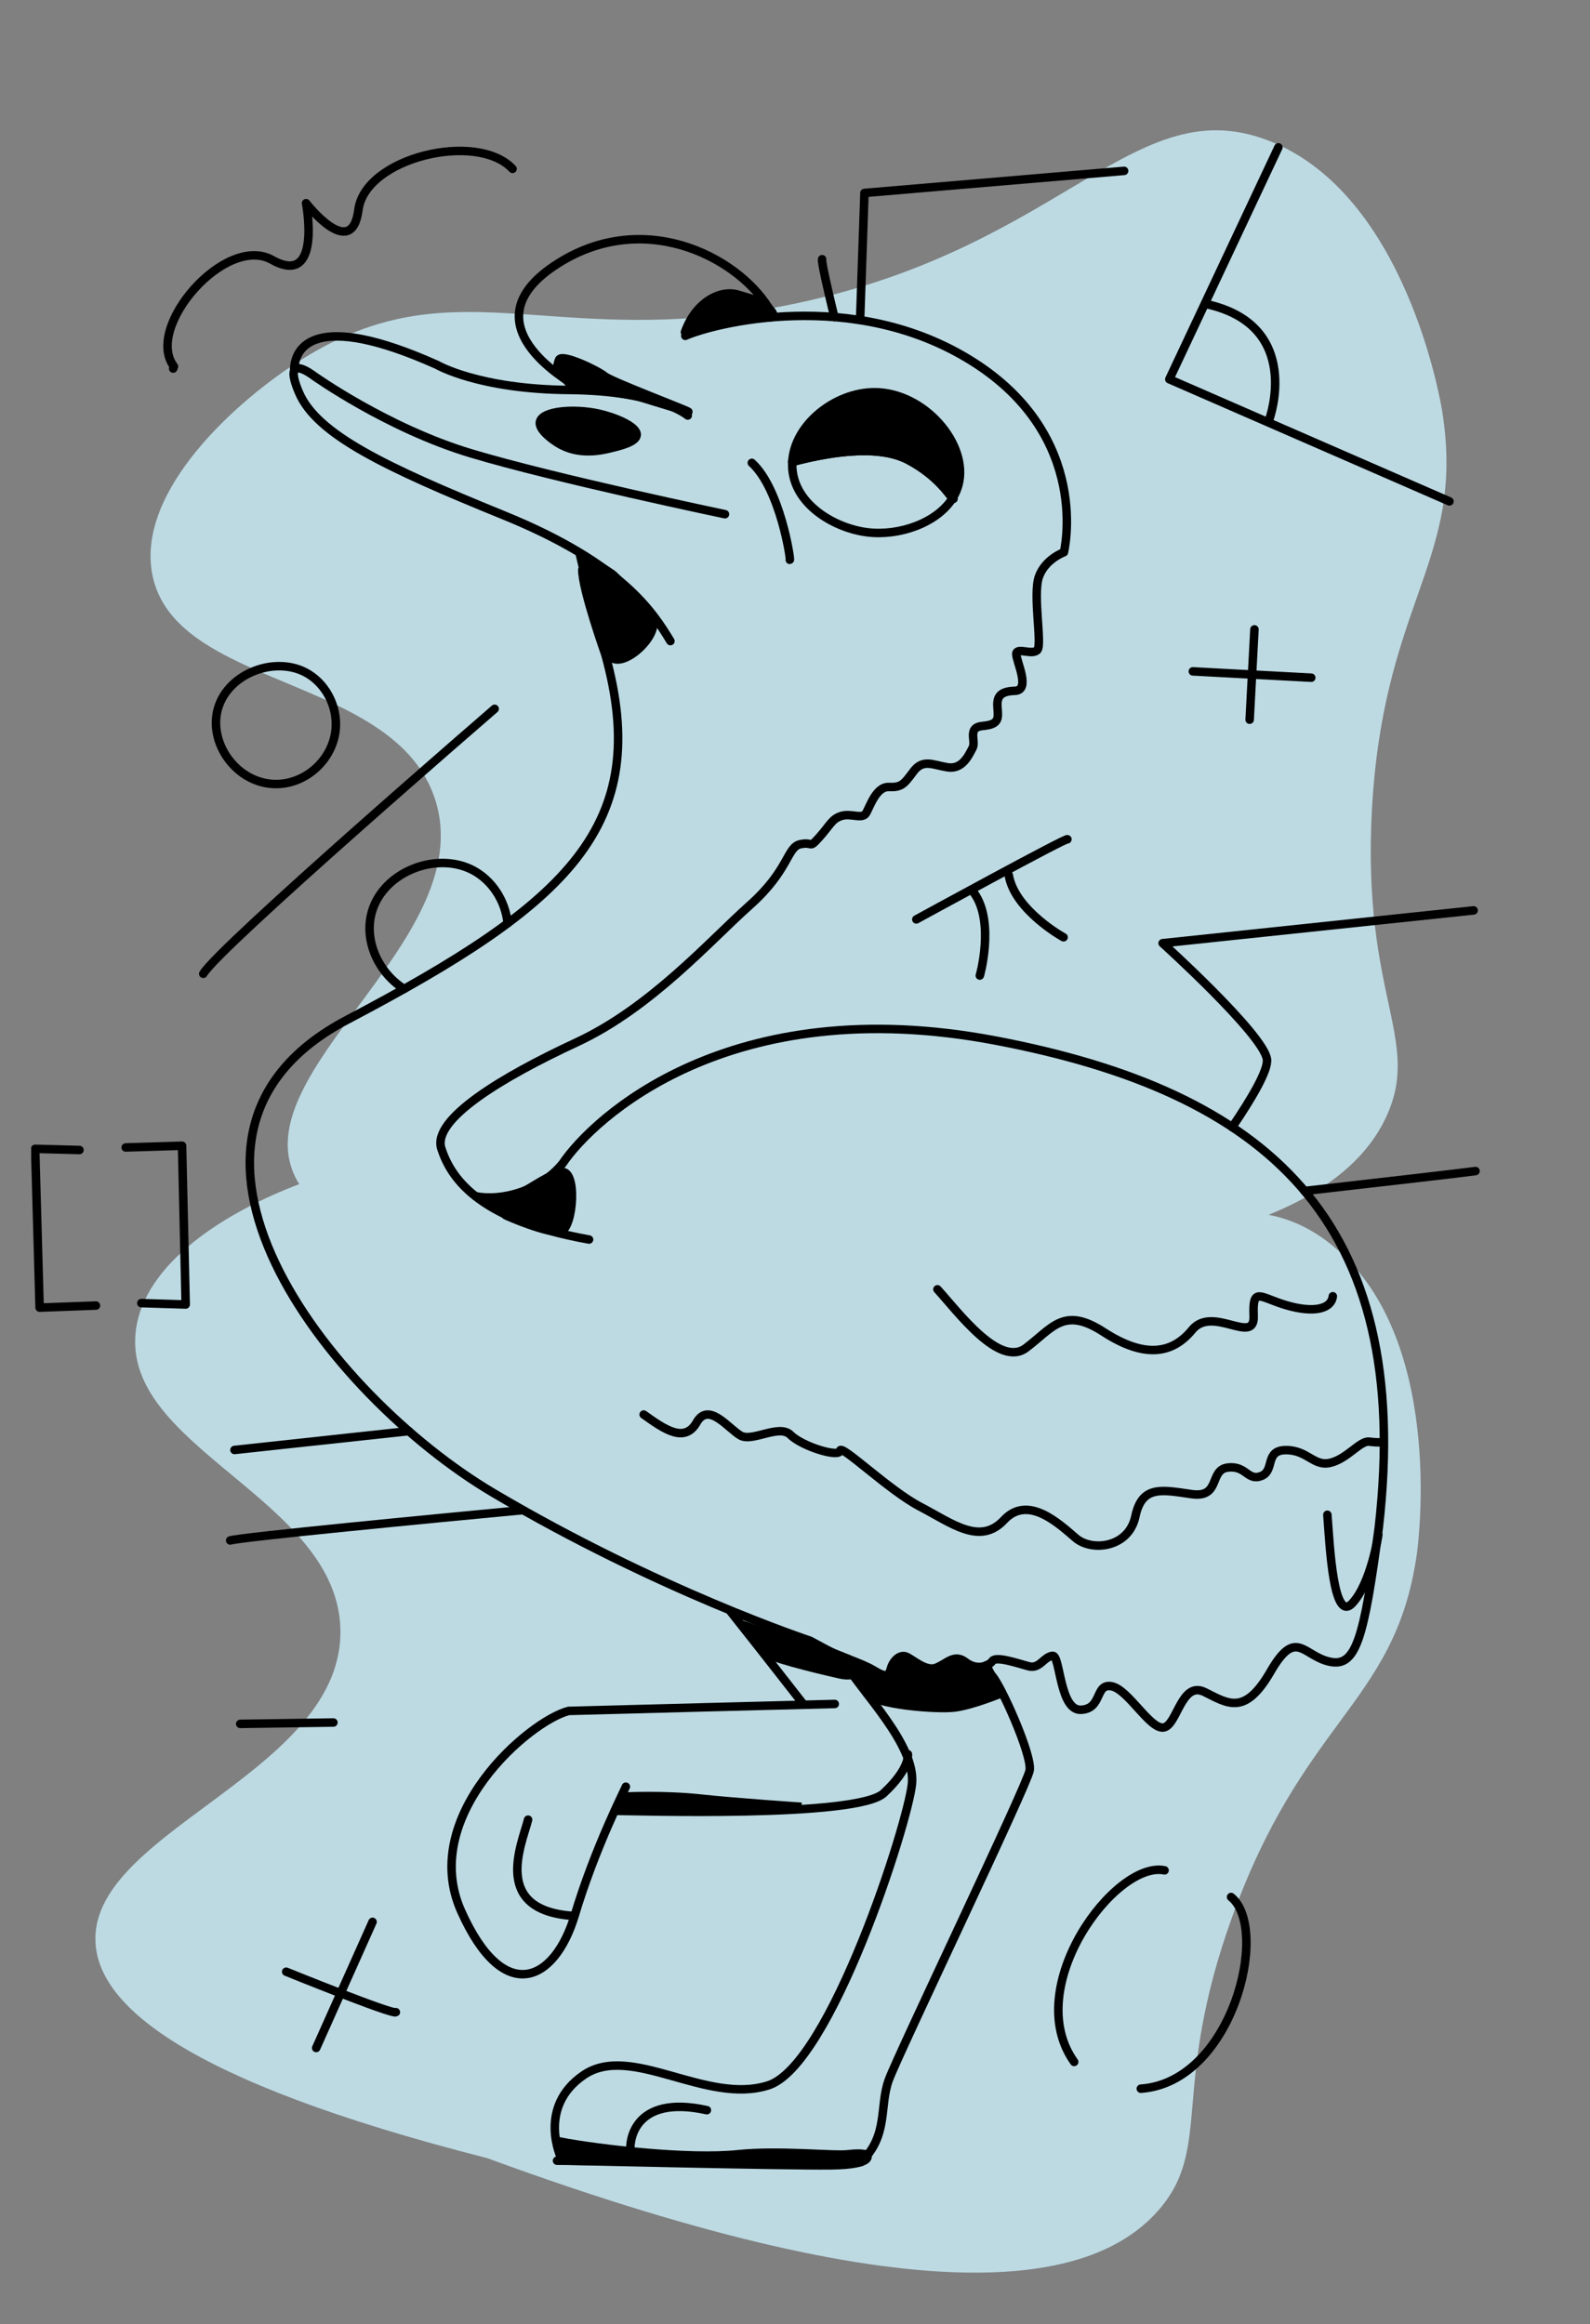 <svg width="561" height="820" viewBox="0 0 561 820" fill="none" xmlns="http://www.w3.org/2000/svg">
<rect x="0" y="0" width="561" height="820" fill="#808080" stroke="none"/>
<path opacity="0.78" fill-rule="evenodd" clip-rule="evenodd" d="M447.602 428.615C471.941 418.725 483.96 405.897 489.581 392.982C495.37 379.672 493.122 369.129 489.857 353.821C486.609 338.589 482.355 318.64 484.011 286.552C485.85 250.94 493.489 229.141 500.072 210.357C507.264 189.834 513.195 172.911 508.919 145.503C508.302 141.495 495.918 68.154 447.422 49.555C422.312 39.927 403.523 51.104 377.325 66.688C353.505 80.858 323.56 98.672 277.169 107.802C241.293 114.861 214.648 112.973 191.559 111.336C161.352 109.195 137.231 107.486 106.486 126.81C83.158 141.473 48.278 173.116 53.679 202.373C57.427 222.703 78.723 231.621 100.898 240.908C123.327 250.3 146.655 260.07 153.634 282.406C161.517 307.611 143.36 332.143 126.357 355.117C111.051 375.798 96.679 395.217 103.078 412.728C103.703 414.441 104.525 416.133 105.576 417.792C80.356 427.346 50.69 445.315 47.892 469.78C45.539 490.318 63.301 505.068 81.796 520.426C100.503 535.961 119.961 552.118 120.111 575.518C120.288 601.927 95.758 620.086 72.786 637.091C52.106 652.399 32.689 666.774 33.694 685.39C34.846 706.934 63.33 733.785 171.893 761.437C330.267 819.522 387.187 805.064 409.11 779.399C418.534 768.361 419.463 757.621 420.812 742.027C422.154 726.511 423.913 706.189 434.87 675.985C447.03 642.462 460.704 623.845 472.486 607.803C485.359 590.276 495.974 575.823 499.891 548.361C500.471 544.348 510.05 470.589 469.101 438.635C462.041 433.126 454.977 430.029 447.602 428.615Z" fill="#CEF3FF"/>
<g clip-path="url(#clip0_131_5)">
<path d="M303.469 112.947L305.006 68.079L396.622 60.29" stroke="black" stroke-width="3" stroke-miterlimit="10" stroke-linecap="round" stroke-linejoin="round"/>
<path d="M294.383 111.894C291.861 101.428 289.787 92.275 290.064 91.463" stroke="black" stroke-width="3" stroke-miterlimit="10" stroke-linecap="round" stroke-linejoin="round"/>
<path d="M71.719 343.573C77.282 334.092 174.529 250.089 174.529 250.089" stroke="black" stroke-width="3" stroke-miterlimit="10" stroke-linecap="round" stroke-linejoin="round"/>
<path d="M96.755 276.617C83.746 276.202 74.02 262.921 76.628 251.074C79.496 238.069 96.237 231.334 107.604 237.137C114.67 240.746 119.18 248.984 118.437 257.257C117.469 268.102 107.691 276.962 96.755 276.617Z" stroke="black" stroke-width="3" stroke-miterlimit="10" stroke-linecap="round" stroke-linejoin="round"/>
<path d="M142.584 348.909C133.911 343.486 128.728 332.796 130.888 322.987C134.188 307.979 153.52 300.207 166.632 306.908C173.525 310.431 178.328 317.788 179.106 325.767" stroke="black" stroke-width="3" stroke-miterlimit="10" stroke-linecap="round" stroke-linejoin="round"/>
<path d="M296.98 584.408C297.084 585.013 297.343 585.652 297.758 586.342C304.426 597.344 323.119 615.685 321.771 629.363C320.441 643.041 293.093 728.753 271.066 735.765C249.039 742.759 222.693 720.757 206.004 732.086C189.332 743.433 198.005 761.446 198.005 761.446" stroke="black" stroke-width="3" stroke-miterlimit="10" stroke-linecap="round" stroke-linejoin="round"/>
<path d="M349.623 590.764C349.762 590.954 349.882 591.109 350.003 591.23C352.958 594.183 364.274 619.26 363.289 624.665C362.304 630.071 317.04 724.47 313.602 733.813C310.165 743.157 313.602 753.484 303.772 762.828C298.365 763.328 196.539 762.344 196.539 762.344" stroke="black" stroke-width="3" stroke-miterlimit="10" stroke-linecap="round" stroke-linejoin="round"/>
<path d="M222.869 761.843C221.037 755.799 223.387 738.736 249.405 744.521" stroke="black" stroke-width="3" stroke-miterlimit="10" stroke-linecap="round" stroke-linejoin="round"/>
<path d="M283.603 601.47C283.603 601.47 267.226 580.47 257.672 568.467" stroke="black" stroke-width="3" stroke-miterlimit="10" stroke-linecap="round" stroke-linejoin="round"/>
<path d="M294.521 601.195C293.433 601.195 210.749 603.371 200.642 603.648C186.718 607.188 147.708 640.744 162.704 674.3C177.717 707.857 195.718 699.394 202.819 675.665C209.919 651.935 220.562 631.194 220.821 630.382" stroke="black" stroke-width="3" stroke-miterlimit="10" stroke-linecap="round" stroke-linejoin="round"/>
<path d="M217.336 638.913C223.832 638.913 302.369 641.452 311.802 632.679C321.218 623.906 320.337 618.932 320.337 618.932" stroke="black" stroke-width="3" stroke-miterlimit="10" stroke-linecap="round" stroke-linejoin="round"/>
<path d="M186.326 642.021C184.028 650.933 173.334 674.213 202.618 675.992" stroke="black" stroke-width="3" stroke-miterlimit="10" stroke-linecap="round" stroke-linejoin="round"/>
<path d="M236.542 226.188C230.254 215.826 219.508 198.797 177.682 181.786C135.857 164.775 111.791 153.29 105.485 138.49C99.197 123.689 110.668 132.566 110.668 132.566C110.668 132.566 136.582 151.062 166.194 159.957C195.805 168.851 255.788 181.424 255.788 181.424" stroke="black" stroke-width="3" stroke-miterlimit="10" stroke-linecap="round" stroke-linejoin="round"/>
<path d="M103.797 130.148C104.125 122.756 110.759 109.285 154.226 128.749C154.226 128.749 168.807 137.315 200.734 137.591C232.66 137.867 242.663 146.606 242.663 146.606" stroke="black" stroke-width="3" stroke-miterlimit="10" stroke-linecap="round" stroke-linejoin="round"/>
<path d="M271.13 108.491C259.59 90.167 226.143 73.19 195.426 93.897C164.709 114.604 201.023 134.448 201.542 135.294" stroke="black" stroke-width="3" stroke-miterlimit="10" stroke-linecap="round" stroke-linejoin="round"/>
<path d="M207.83 437.335C187.6 433.725 175.248 428.026 167.577 421.929C160.442 416.265 157.349 410.255 155.725 405.264C152.339 394.919 177.113 379.98 203.425 367.77C229.737 355.56 250.606 331.796 264.531 319.413C278.455 307.03 277.609 298.879 282.36 297.86C287.111 296.841 285.245 299.725 289.149 295.321C293.054 290.917 293.555 288.879 296.958 287.86C300.344 286.841 304.249 289.225 305.614 286.841C306.978 284.458 309.173 277.515 313.595 277.671C318.018 277.826 318.864 276.824 322.251 272.248C325.637 267.671 329.04 269.865 334.309 270.728C339.579 271.574 341.773 266.48 343.138 263.941C344.502 261.402 341.099 256.653 346.696 256.135C352.294 255.634 352.294 253.751 351.966 250.021C351.637 246.291 352.311 243.907 358.081 243.735C363.852 243.562 358.427 233.044 358.582 230.661C358.755 228.278 364.353 231.335 366.046 229.297C367.739 227.259 364.353 209.781 366.547 203.512C368.758 197.226 375.375 194.86 375.375 194.86C375.375 194.86 385.395 154.309 343.293 127.661C301.191 101.013 251.297 114.259 241.795 118.491" stroke="black" stroke-width="3" stroke-miterlimit="10" stroke-linecap="round" stroke-linejoin="round"/>
<path d="M299.378 585.358C298.566 585.03 297.771 584.719 296.977 584.408" stroke="black" stroke-width="3" stroke-miterlimit="10" stroke-linecap="round" stroke-linejoin="round"/>
<path d="M296.98 584.408C295.011 583.614 293.179 582.837 291.745 582.06C287.375 579.694 285.785 578.865 285.785 578.865C285.785 578.865 232.108 561.111 173.991 526.691C115.857 492.271 44.42 400.86 122.525 359.791C200.648 318.705 230.26 291.314 213.605 230.989C213.605 230.989 205.451 208.054 205.451 201.025" stroke="black" stroke-width="3" stroke-miterlimit="10" stroke-linecap="round" stroke-linejoin="round"/>
<path d="M167.906 422.067C176.855 423.863 190.538 420.34 198.52 410.479C208.937 394.988 256.93 349.1 351.535 367.182C446.139 385.264 499.004 429.753 486.479 538.935C481.227 578.312 478.463 588.363 469.099 586.273C459.753 584.201 457.317 574.149 448.299 589.745C439.298 605.34 433.407 601.177 425.08 597.015C416.77 592.87 415.388 608.794 410.533 609.502C405.678 610.193 398.042 595.979 392.151 594.943C386.26 593.907 389.041 602.904 381.405 603.25C373.787 603.595 374.132 583.855 371.368 584.201C368.154 584.598 366.876 588.967 362.868 587.879C358.86 586.791 351.414 584.235 350.135 586.049C349.704 586.67 348.943 587.258 347.959 587.638" stroke="black" stroke-width="3" stroke-miterlimit="10" stroke-linecap="round" stroke-linejoin="round"/>
<path d="M227.109 499.075C234.555 504.394 241.57 509.282 245.819 501.838C250.069 494.395 257.084 504.17 261.334 506.519C265.583 508.85 274.947 502.27 278.972 506.311C283.015 510.353 296.197 514.394 296.404 511.838C296.611 509.282 313.629 525.861 324.685 531.612C335.742 537.346 345.728 545.429 354.245 536.293C362.745 527.157 373.801 537.778 379.554 542.665C385.29 547.553 398.265 546.068 400.597 535.015C402.929 523.962 409.961 525.654 420.378 527.157C430.796 528.642 426.546 518.66 433.128 517.796C439.727 516.95 440.142 522.684 445.031 520.767C449.92 518.85 446.102 511.631 453.756 511.631C461.409 511.631 463.534 517.589 469.494 516.086C475.455 514.601 479.912 508.228 483.108 508.643C486.304 509.057 487.997 508.85 487.997 508.85" stroke="black" stroke-width="3" stroke-miterlimit="10" stroke-linecap="round" stroke-linejoin="round"/>
<path d="M468.336 534.445C469.2 545.792 470.478 572.751 477.112 565.687C483.746 558.624 486.32 541.509 486.32 541.509" stroke="black" stroke-width="3" stroke-miterlimit="10" stroke-linecap="round" stroke-linejoin="round"/>
<path d="M330.758 454.898C338.135 462.998 352.612 482.669 362.01 475.588C371.409 468.507 375.33 460.839 389.359 469.941C403.404 479.06 413.39 478.041 420.611 469.216C427.833 460.39 442.759 474.863 442.327 464.293C441.896 453.724 444.504 457.783 453.902 460.529C463.318 463.275 469.676 461.979 470.263 457.351" stroke="black" stroke-width="3" stroke-miterlimit="10" stroke-linecap="round" stroke-linejoin="round"/>
<path d="M265.266 163.307C275.217 172.322 279.069 197.536 278.672 197.536" stroke="black" stroke-width="3" stroke-miterlimit="10" stroke-linecap="round" stroke-linejoin="round"/>
<path d="M196.778 156.278C204.207 160.958 212.499 158.886 216.024 158.005C219.133 157.228 224.437 155.898 224.644 153.497C224.903 150.475 216.974 147.211 211.238 145.933C202.669 144.033 191.526 144.914 190.541 148.713C189.729 151.822 196 155.794 196.778 156.278Z" fill="black" stroke="black" stroke-width="3" stroke-miterlimit="10" stroke-linecap="round" stroke-linejoin="round"/>
<path d="M338.182 171.044C337.733 172.737 337.025 174.326 336.092 175.793C334.848 174.498 330.719 167.763 320.543 162.34C309.262 156.33 290.673 160.06 279.547 162.979C280.221 149.819 294.629 138.455 308.415 138.386C326.089 138.3 341.931 156.796 338.182 171.044Z" fill="black" stroke="black" stroke-width="3" stroke-miterlimit="10" stroke-linecap="round" stroke-linejoin="round"/>
<path d="M336.091 175.793C330.545 184.583 317.242 189.125 306.237 187.83C294.922 186.518 280.686 178.435 279.58 165.569C279.511 164.705 279.494 163.842 279.546 162.978C290.672 160.059 309.261 156.329 320.542 162.339C330.718 167.762 334.847 174.497 336.091 175.793Z" stroke="black" stroke-width="3" stroke-miterlimit="10" stroke-linecap="round" stroke-linejoin="round"/>
<path d="M336.422 176.017C336.353 176.017 336.249 175.931 336.094 175.793" stroke="black" stroke-width="3" stroke-miterlimit="10" stroke-linecap="round" stroke-linejoin="round"/>
<path d="M279.546 162.979C279.512 162.979 279.495 162.996 279.461 162.996" stroke="black" stroke-width="3" stroke-miterlimit="10" stroke-linecap="round" stroke-linejoin="round"/>
<path d="M204.609 195.617C204.609 195.617 211.023 223.735 214.772 230.833C218.538 237.931 234.622 222.82 229.405 217.777C224.188 212.734 218.746 204.496 215.826 202.424C212.889 200.369 204.609 195.617 204.609 195.617Z" fill="black" stroke="black" stroke-width="3" stroke-miterlimit="10" stroke-linecap="round" stroke-linejoin="round"/>
<path d="M242.87 145.276C242.87 144.93 215.332 134.499 213.31 132.703C211.289 130.907 198.142 124.5 197.243 126.969C196.345 129.439 196.224 131.356 198.366 132.807C200.509 134.274 201.286 136.969 205.104 137.193C208.922 137.418 221.966 138.886 226.907 140.457C231.865 142.029 242.87 145.276 242.87 145.276Z" fill="black" stroke="black" stroke-width="3" stroke-miterlimit="10" stroke-linecap="round" stroke-linejoin="round"/>
<path d="M241.672 117.178C245.455 106.591 254.145 102.067 260.382 103.949C266.619 105.832 269.262 106.401 271.905 109.424C274.548 112.446 270.765 111.876 270.022 112.066C269.262 112.256 263.215 110.736 256.979 113.206C250.742 115.676 241.672 117.178 241.672 117.178Z" fill="black" stroke="black" stroke-width="3" stroke-miterlimit="10" stroke-linecap="round" stroke-linejoin="round"/>
<path d="M111.562 722.57L131.447 678.082" stroke="black" stroke-width="3" stroke-miterlimit="10" stroke-linecap="round" stroke-linejoin="round"/>
<path d="M100.977 695.664C100.977 695.664 138.38 710.845 139.675 709.947Z" fill="black"/>
<path d="M100.977 695.664C100.977 695.664 138.38 710.845 139.675 709.947" stroke="black" stroke-width="3" stroke-miterlimit="10" stroke-linecap="round" stroke-linejoin="round"/>
<path d="M442.607 222.061L440.914 253.924" stroke="black" stroke-width="3" stroke-miterlimit="10" stroke-linecap="round" stroke-linejoin="round"/>
<path d="M420.875 236.878L462.649 239.106" stroke="black" stroke-width="3" stroke-miterlimit="10" stroke-linecap="round" stroke-linejoin="round"/>
<path d="M323.305 324.387C323.305 324.387 377.742 294.63 376.602 296.15" stroke="black" stroke-width="3" stroke-miterlimit="10" stroke-linecap="round" stroke-linejoin="round"/>
<path d="M345.706 344.195C345.585 344.869 351.183 325.319 343.633 314.991" stroke="black" stroke-width="3" stroke-miterlimit="10" stroke-linecap="round" stroke-linejoin="round"/>
<path d="M375.263 330.69C375.833 331.07 357.97 321.33 355.914 308.723" stroke="black" stroke-width="3" stroke-miterlimit="10" stroke-linecap="round" stroke-linejoin="round"/>
<path d="M434.76 397.682C441.705 387.458 447.597 377.441 447.009 373.659C445.644 364.799 410.211 332.78 410.211 332.78L519.932 321.209" stroke="black" stroke-width="3" stroke-miterlimit="10" stroke-linecap="round" stroke-linejoin="round"/>
<path d="M460.289 420.202C488.017 417.041 518.406 413.536 520.6 413.173" stroke="black" stroke-width="3" stroke-miterlimit="10" stroke-linecap="round" stroke-linejoin="round"/>
<path d="M81.219 543.511C84.726 542.337 153.243 535.757 184.53 532.804" stroke="black" stroke-width="3" stroke-miterlimit="10" stroke-linecap="round" stroke-linejoin="round"/>
<path d="M144.238 504.93L82.734 511.579" stroke="black" stroke-width="3" stroke-miterlimit="10" stroke-linecap="round" stroke-linejoin="round"/>
<path d="M180.842 59.581C168.317 46.145 128.823 55.592 126.457 74.054C124.09 92.498 107.988 71.688 107.988 71.688C107.988 71.688 113.741 101.634 95.981 91.687C79.534 82.482 50.839 115.554 61.377 129.301C61.205 129.785 61.101 130.044 61.101 130.044" stroke="black" stroke-width="3" stroke-miterlimit="10" stroke-linecap="round" stroke-linejoin="round"/>
<path d="M84.758 608.224L117.634 607.74" stroke="black" stroke-width="3" stroke-miterlimit="10" stroke-linecap="round" stroke-linejoin="round"/>
<path d="M379.004 727.493C360.156 701.087 393.602 656.305 410.896 659.897" stroke="black" stroke-width="3" stroke-miterlimit="10" stroke-linecap="round" stroke-linejoin="round"/>
<path d="M402.516 736.939C434.874 734.659 448.142 680.362 434.356 669.309" stroke="black" stroke-width="3" stroke-miterlimit="10" stroke-linecap="round" stroke-linejoin="round"/>
<path d="M451.044 52L412.57 133.809L511.407 176.899" stroke="black" stroke-width="3" stroke-miterlimit="10" stroke-linecap="round" stroke-linejoin="round"/>
<path d="M447.865 147.902C447.865 147.902 459.838 115.037 425.977 107.369" stroke="black" stroke-width="3" stroke-miterlimit="10" stroke-linecap="round" stroke-linejoin="round"/>
<path d="M33.846 460.632L13.978 461.358L12.406 405.333L28.041 405.748" stroke="black" stroke-width="3" stroke-miterlimit="10" stroke-linecap="round" stroke-linejoin="round"/>
<path d="M44.352 404.85L64.236 404.245L65.515 460.253L49.863 459.769" stroke="black" stroke-width="3" stroke-miterlimit="10" stroke-linecap="round" stroke-linejoin="round"/>
<path d="M178.544 428.838C179.252 429.183 193.246 435.314 197.807 434.433C202.368 433.553 203.94 411.671 197.634 413.605C191.328 415.522 184.677 421.481 180.479 422.016C176.281 422.534 171.398 423.048 171.398 423.048L178.544 428.838Z" fill="black" stroke="black" stroke-width="3" stroke-miterlimit="10" stroke-linecap="round" stroke-linejoin="round"/>
<path d="M270.38 584.978C273.922 587.137 292.563 591.455 296.104 592.232C299.646 593.009 301.201 592.232 301.201 592.232C301.201 592.232 300.216 586.74 294.722 583.787C289.228 580.851 259.375 570.834 259.375 570.834L270.38 584.978Z" fill="black"/>
<path d="M353.035 597.551C353.035 597.551 343.032 601.678 336.743 602.455C330.455 603.233 308.86 601.471 305.923 597.551L299.375 585.358C302.675 586.636 306.044 587.948 308.29 589.33C312.47 591.869 313.576 591.506 314.302 588.777C315.027 586.049 317.394 583.683 319.571 584.425C321.748 585.151 326.481 589.883 330.299 588.415C334.117 586.964 336.674 583.32 340.665 586.411C343.326 588.449 346.038 588.432 347.956 587.638C348.578 588.95 349.113 590.038 349.597 590.729C349.597 590.746 349.614 590.746 349.614 590.763C351.48 594.425 353.035 597.551 353.035 597.551Z" fill="black" stroke="black" stroke-width="3" stroke-miterlimit="10"/>
<path d="M349.597 590.729C349.079 589.71 348.561 588.64 348.008 587.604" stroke="black" stroke-width="3" stroke-miterlimit="10" stroke-linecap="round" stroke-linejoin="round"/>
<path d="M197.539 755.591C211.913 758.32 243.269 761.86 260.424 760.064C274.798 758.561 294.303 760.686 299.296 760.064C304.289 759.442 305.913 760.271 305.913 760.271C305.913 760.271 308.729 763.777 293.18 763.984C277.631 764.191 198.368 762.309 198.368 762.309L197.539 755.591Z" fill="black" stroke="black" stroke-width="3" stroke-miterlimit="10"/>
<path d="M220.576 633.87C220.576 633.87 234.034 633.179 246.957 634.561C259.862 635.942 282.77 637.479 282.77 637.479L219.781 638.55L220.576 633.87Z" fill="black" stroke="black" stroke-width="3" stroke-miterlimit="10"/>
</g>
<defs>
<clipPath id="clip0_131_5">
<rect width="531" height="780" fill="white" transform="translate(11 9)"/>
</clipPath>
</defs>
</svg>
